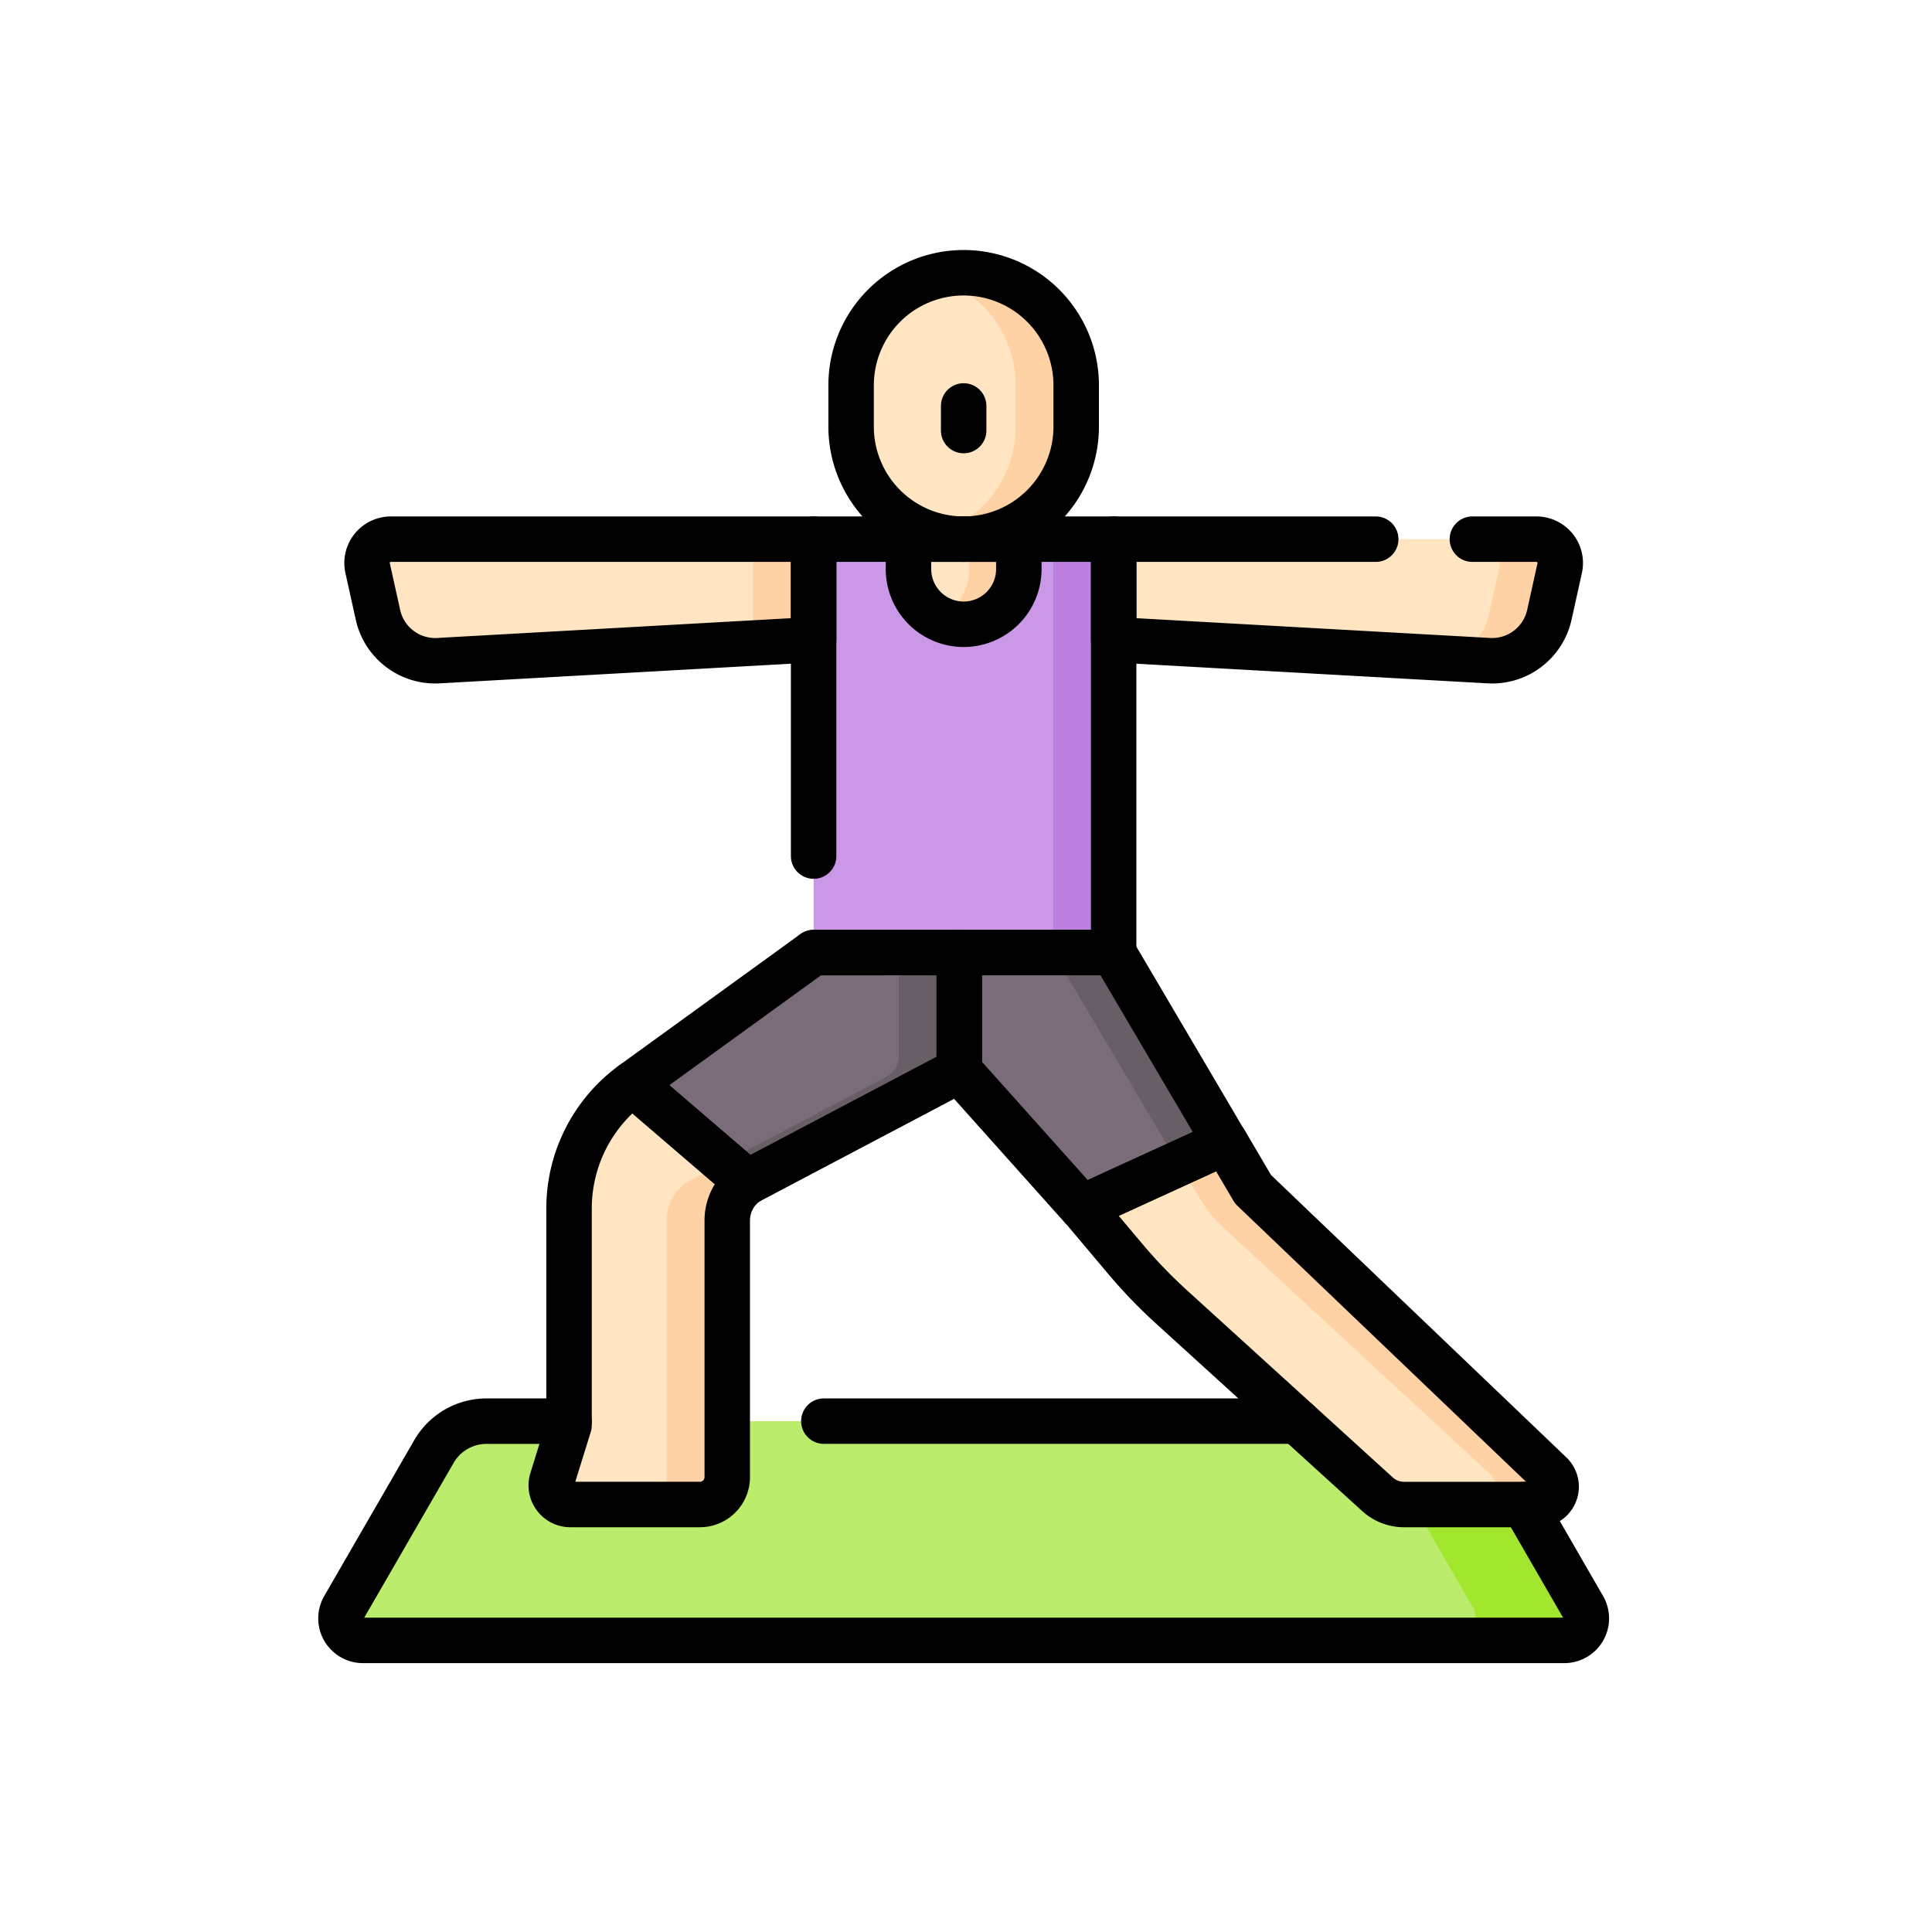<svg xmlns="http://www.w3.org/2000/svg" width="85" height="85" viewBox="0 0 85 85">
  <g id="Grupo_1112874" data-name="Grupo 1112874" transform="translate(-295.051 -5558)">
    <g id="Grupo_1112554" data-name="Grupo 1112554" transform="translate(280.346 5562.5)">
      <g id="Grupo_1112552" data-name="Grupo 1112552" transform="translate(29.705 7.5)">
        <rect id="Rectángulo_405220" data-name="Rectángulo 405220" width="13.201" height="18.19" transform="translate(20.797 11.721)" fill="#cb97e7"/>
        <rect id="Rectángulo_405221" data-name="Rectángulo 405221" width="2.663" height="18.19" transform="translate(31.334 11.721)" fill="#bd80e1"/>
        <path id="Trazado_903948" data-name="Trazado 903948" d="M220.049,19.221h0a4.952,4.952,0,0,1-4.952-4.952V12.452A4.952,4.952,0,0,1,220.049,7.5h0A4.952,4.952,0,0,1,225,12.452v1.817A4.952,4.952,0,0,1,220.049,19.221Z" transform="translate(-192.652 -7.5)" fill="#ffe5c2"/>
        <path id="Trazado_903949" data-name="Trazado 903949" d="M246.332,7.5h0A4.951,4.951,0,0,0,245,7.683a4.953,4.953,0,0,1,3.62,4.769v1.817A4.953,4.953,0,0,1,245,19.038a4.951,4.951,0,0,0,1.332.183h0a4.952,4.952,0,0,0,4.952-4.952V12.452A4.952,4.952,0,0,0,246.332,7.5Z" transform="translate(-218.935 -7.5)" fill="#fed2a4"/>
        <path id="Trazado_903950" data-name="Trazado 903950" d="M238.381,108.057h0a2.427,2.427,0,0,1-2.427-2.427v-1.317h4.854v1.317A2.427,2.427,0,0,1,238.381,108.057Z" transform="translate(-210.984 -92.592)" fill="#ffe5c2"/>
        <path id="Trazado_903951" data-name="Trazado 903951" d="M248.312,104.312v1.317a2.425,2.425,0,0,1-1.335,2.165,2.424,2.424,0,0,0,3.519-2.165v-1.317Z" transform="translate(-220.672 -92.591)" fill="#fed2a4"/>
        <path id="Trazado_903952" data-name="Trazado 903952" d="M58.837,104.31v4.422l-16.516.924a2.578,2.578,0,0,1-2.652-2.016l-.455-2.054a1.049,1.049,0,0,1,1.024-1.276Z" transform="translate(-38.04 -92.589)" fill="#ffe5c2"/>
        <path id="Trazado_903953" data-name="Trazado 903953" d="M179.482,104.31v4.571l2.663-.149V104.31Z" transform="translate(-161.349 -92.589)" fill="#fed2a4"/>
        <path id="Trazado_903954" data-name="Trazado 903954" d="M83.529,434.467H30.675a.969.969,0,0,1-.839-1.453l3.962-6.858a2.671,2.671,0,0,1,2.313-1.335H78.092a2.671,2.671,0,0,1,2.313,1.335l3.962,6.858A.969.969,0,0,1,83.529,434.467Z" transform="translate(-29.705 -374.296)" fill="#bbec6c"/>
        <path id="Trazado_903955" data-name="Trazado 903955" d="M400.365,433.013l-3.962-6.858a2.671,2.671,0,0,0-2.313-1.335h-4.861a2.671,2.671,0,0,1,2.313,1.335l3.962,6.858a.969.969,0,0,1-.839,1.453h4.861A.969.969,0,0,0,400.365,433.013Z" transform="translate(-345.702 -374.296)" fill="#a2e62e"/>
        <path id="Trazado_903956" data-name="Trazado 903956" d="M310.518,104.31v4.422l16.516.924a2.578,2.578,0,0,0,2.652-2.016l.455-2.054a1.049,1.049,0,0,0-1.024-1.276Z" transform="translate(-276.521 -92.589)" fill="#ffe5c2"/>
        <path id="Trazado_903957" data-name="Trazado 903957" d="M435.908,104.31h-2.664a1.049,1.049,0,0,1,1.024,1.276l-.455,2.054a2.577,2.577,0,0,1-1.795,1.915l1.807.1a2.578,2.578,0,0,0,2.652-2.016l.455-2.054A1.049,1.049,0,0,0,435.908,104.31Z" transform="translate(-383.311 -92.589)" fill="#fed2a4"/>
        <path id="Trazado_903958" data-name="Trazado 903958" d="M319.089,339.357h-5.9a1.741,1.741,0,0,1-1.171-.453l-9.087-8.264a21.735,21.735,0,0,1-1.992-2.07l-1.917-2.277,6.3-2.883,1.223,2.078,13.092,12.518A.785.785,0,0,1,319.089,339.357Z" transform="translate(-266.415 -285.164)" fill="#ffe5c2"/>
        <path id="Trazado_903959" data-name="Trazado 903959" d="M350.315,338.006l-13.092-12.518L336,323.41l-2.07.948,1.061,1.7a5.246,5.246,0,0,0,.886,1.069l11.775,10.884a.785.785,0,0,1-.542,1.351h2.664A.785.785,0,0,0,350.315,338.006Z" transform="translate(-297.098 -285.164)" fill="#fed2a4"/>
        <path id="Trazado_903960" data-name="Trazado 903960" d="M114.742,306.524a2.046,2.046,0,0,0-.886,1.685V319.5a1.205,1.205,0,0,1-1.205,1.205h-5.7a.841.841,0,0,1-.8-1.09l.745-2.4v-9.534a6.784,6.784,0,0,1,2.8-5.493Z" transform="translate(-96.86 -266.513)" fill="#ffe5c2"/>
        <path id="Trazado_903961" data-name="Trazado 903961" d="M141.875,330.8l-1.65.87a2.046,2.046,0,0,0-.886,1.685v11.291a1.205,1.205,0,0,1-1.205,1.205H140.8A1.205,1.205,0,0,0,142,344.648V333.357a2.046,2.046,0,0,1,.886-1.685Z" transform="translate(-125.006 -291.66)" fill="#fed2a4"/>
        <path id="Trazado_903962" data-name="Trazado 903962" d="M150.1,254.56v5.182l-9.327,4.919-5.046-4.334,7.96-5.766Z" transform="translate(-122.894 -224.649)" fill="#7a6d79"/>
        <path id="Trazado_903963" data-name="Trazado 903963" d="M176.717,254.56V259.1a1.057,1.057,0,0,1-.564.935l-7.113,3.751,1.013.87,9.327-4.919V254.56Z" transform="translate(-152.171 -224.649)" fill="#685e68"/>
        <path id="Trazado_903964" data-name="Trazado 903964" d="M266.143,262.9l-6.3,2.883-5.4-6.036V254.56h6.788Z" transform="translate(-227.241 -224.649)" fill="#7a6d79"/>
        <path id="Trazado_903965" data-name="Trazado 903965" d="M294.018,263.843l2.07-.948-4.9-8.335H288.52Z" transform="translate(-257.186 -224.649)" fill="#685e68"/>
      </g>
      <g id="Grupo_1112553" data-name="Grupo 1112553" transform="translate(29.705 7.5)">
        <path id="Trazado_903966" data-name="Trazado 903966" d="M220.049,19.221h0a4.952,4.952,0,0,1-4.952-4.952V12.452A4.952,4.952,0,0,1,220.049,7.5h0A4.952,4.952,0,0,1,225,12.452v1.817A4.952,4.952,0,0,1,220.049,19.221Z" transform="translate(-192.652 -7.5)" fill="none" stroke="#000" stroke-linecap="round" stroke-linejoin="round" stroke-miterlimit="10" stroke-width="2"/>
        <path id="Trazado_903967" data-name="Trazado 903967" d="M238.381,108.057h0a2.427,2.427,0,0,1-2.427-2.427v-1.317h4.854v1.317A2.427,2.427,0,0,1,238.381,108.057Z" transform="translate(-210.984 -92.592)" fill="none" stroke="#000" stroke-linecap="round" stroke-linejoin="round" stroke-miterlimit="10" stroke-width="2"/>
        <path id="Trazado_903968" data-name="Trazado 903968" d="M58.837,104.31v4.422l-16.516.924a2.578,2.578,0,0,1-2.652-2.016l-.455-2.054a1.049,1.049,0,0,1,1.024-1.276Z" transform="translate(-38.04 -92.589)" fill="none" stroke="#000" stroke-linecap="round" stroke-linejoin="round" stroke-miterlimit="10" stroke-width="2"/>
        <path id="Trazado_903969" data-name="Trazado 903969" d="M322.047,104.31H310.518v4.422l16.516.924a2.578,2.578,0,0,0,2.652-2.016l.455-2.054a1.049,1.049,0,0,0-1.024-1.276H326.3" transform="translate(-276.521 -92.589)" fill="none" stroke="#000" stroke-linecap="round" stroke-linejoin="round" stroke-miterlimit="10" stroke-width="2"/>
        <path id="Trazado_903970" data-name="Trazado 903970" d="M319.089,339.357h-5.9a1.741,1.741,0,0,1-1.171-.453l-9.087-8.264a21.735,21.735,0,0,1-1.992-2.07l-1.917-2.277,6.3-2.883,1.223,2.078,13.092,12.518A.785.785,0,0,1,319.089,339.357Z" transform="translate(-266.415 -285.164)" fill="none" stroke="#000" stroke-linecap="round" stroke-linejoin="round" stroke-miterlimit="10" stroke-width="2"/>
        <path id="Trazado_903971" data-name="Trazado 903971" d="M114.742,306.524a2.046,2.046,0,0,0-.886,1.685V319.5a1.205,1.205,0,0,1-1.205,1.205h-5.7a.841.841,0,0,1-.8-1.09l.745-2.4v-9.534a6.784,6.784,0,0,1,2.8-5.493Z" transform="translate(-96.86 -266.513)" fill="none" stroke="#000" stroke-linecap="round" stroke-linejoin="round" stroke-miterlimit="10" stroke-width="2"/>
        <line id="Línea_651" data-name="Línea 651" y2="1.083" transform="translate(27.397 5.86)" fill="none" stroke="#000" stroke-linecap="round" stroke-linejoin="round" stroke-miterlimit="10" stroke-width="2"/>
        <path id="Trazado_903972" data-name="Trazado 903972" d="M150.1,254.56v5.182l-9.327,4.919-5.046-4.334,7.96-5.766Z" transform="translate(-122.894 -224.649)" fill="none" stroke="#000" stroke-linecap="round" stroke-linejoin="round" stroke-miterlimit="10" stroke-width="2"/>
        <path id="Trazado_903973" data-name="Trazado 903973" d="M201.482,118.255V104.312h13.2V122.5h-13.2" transform="translate(-180.686 -92.591)" fill="none" stroke="#000" stroke-linecap="round" stroke-linejoin="round" stroke-miterlimit="10" stroke-width="2"/>
        <path id="Trazado_903974" data-name="Trazado 903974" d="M266.143,262.9l-6.3,2.883-5.4-6.036V254.56h6.788Z" transform="translate(-227.241 -224.649)" fill="none" stroke="#000" stroke-linecap="round" stroke-linejoin="round" stroke-miterlimit="10" stroke-width="2"/>
        <line id="Línea_652" data-name="Línea 652" x1="20.817" transform="translate(21.246 50.524)" fill="none" stroke="#000" stroke-linecap="round" stroke-linejoin="round" stroke-miterlimit="10" stroke-width="2"/>
        <path id="Trazado_903975" data-name="Trazado 903975" d="M81.756,428.49l2.613,4.524a.969.969,0,0,1-.839,1.453H30.676a.969.969,0,0,1-.839-1.453l3.961-6.858a2.672,2.672,0,0,1,2.314-1.335h3.627" transform="translate(-29.706 -374.296)" fill="none" stroke="#000" stroke-linecap="round" stroke-linejoin="round" stroke-miterlimit="10" stroke-width="2"/>
      </g>
    </g>
    <rect id="Rectángulo_405232" data-name="Rectángulo 405232" width="85" height="85" transform="translate(295.051 5558)" fill="none"/>
  </g>
</svg>
